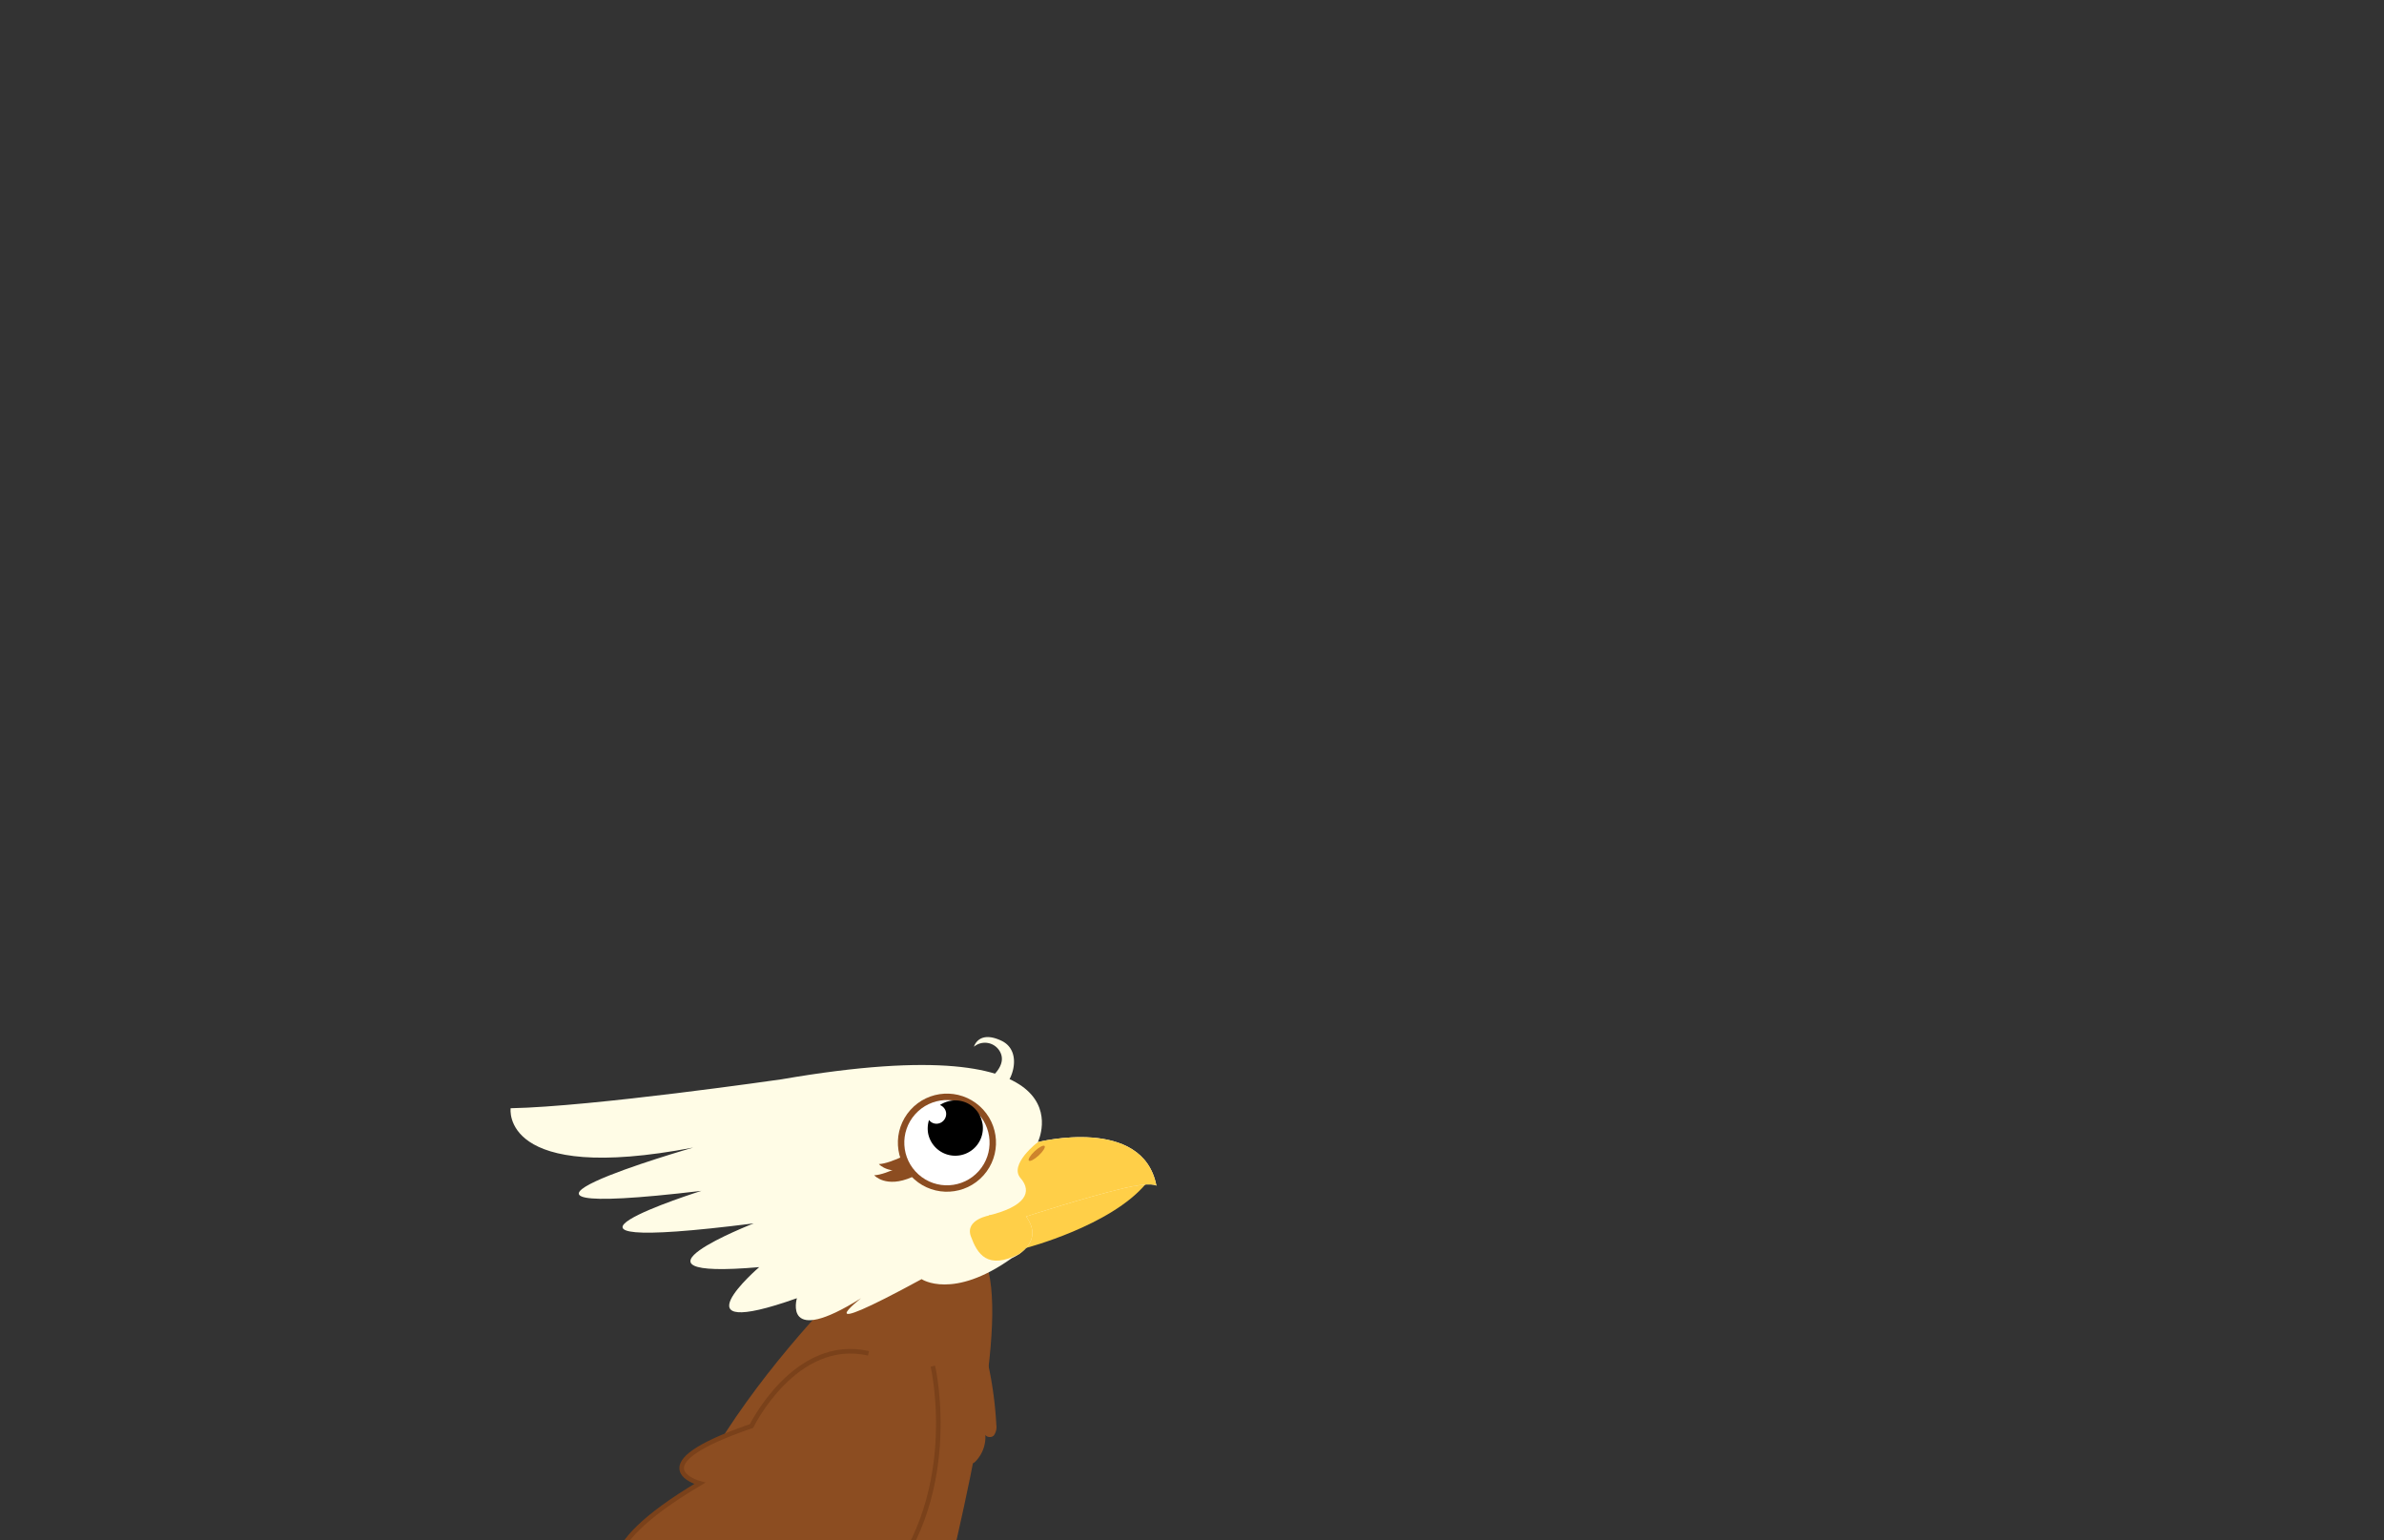 <svg id="Layer_1" data-name="Layer 1" xmlns="http://www.w3.org/2000/svg" xmlns:xlink="http://www.w3.org/1999/xlink" viewBox="0 0 260 168"><rect x="0" y="0" width="260" height="168" fill="#333333" stroke="none"/><defs><style>.cls-1{fill:#fffce6;}.cls-2{fill:#8c4d21;}.cls-3{fill:#ffcf48;}.cls-4{clip-path:url(#clip-path);}.cls-5{fill:#ce842c;}.cls-6{fill:#fff;stroke:#8c4d21;stroke-width:0.7px;}.cls-6,.cls-7{stroke-miterlimit:10;}.cls-7{fill:none;stroke:#7a411a;stroke-width:0.5px;}</style><clipPath id="clip-path"><path class="cls-1" d="M111.91,132.68s6.31-2.06,10.69-3.1c3.05-.72,3.52-.26,3.52-.26-1.47-7.66-12.93-4.76-12.93-4.76s6.21-12.74-27.93-6.85c0,0-20.74,3-29.57,3.16,0,0-1.16,8.32,19.91,4.29,0,0-28.66,8.23.9,4.72,0,0-22.73,7.15,5.7,3.55,0,0-15.92,6.2.6,4.77,0,0-9.62,8.26,4.11,3.39,0,0-1.61,5.4,7,0,0,0-6.41,5,6.6-2.08,0,0,3.39,2.31,9.84-2.29C110.37,137.21,114.08,135.66,111.91,132.68Z"/></clipPath></defs><path class="cls-2" d="M97.82,134.73S75,154.56,71.63,173.57s26.14,21.39,29.92,6,8.63-35.68,5.84-42.22C107.39,137.37,105,127.72,97.82,134.73Z"/><path class="cls-3" d="M111.89,136.11s9.25-2.41,13.08-7l-13.25,2.09S106.84,135.24,111.89,136.11Z"/><path class="cls-1" d="M111.91,132.68s6.31-2.06,10.69-3.1c3.05-.72,3.52-.26,3.52-.26-1.47-7.66-12.93-4.76-12.93-4.76s6.21-12.74-27.93-6.85c0,0-20.74,3-29.57,3.16,0,0-1.16,8.32,19.91,4.29,0,0-28.66,8.23.9,4.72,0,0-22.73,7.15,5.7,3.55,0,0-15.92,6.2.6,4.77,0,0-9.62,8.26,4.11,3.39,0,0-1.61,5.4,7,0,0,0-6.41,5,6.6-2.08,0,0,3.39,2.31,9.84-2.29C110.37,137.21,114.08,135.66,111.91,132.68Z"/><g class="cls-4"><path class="cls-3" d="M130.42,119.64s-21.86,2.24-22.59,11.75,16.8,5.34,16.8,5.34,9.47-9.55,9.91-10.45S130.42,119.64,130.42,119.64Z"/></g><ellipse class="cls-5" cx="113.06" cy="125.79" rx="1.17" ry="0.32" transform="translate(-55.38 110.57) rotate(-42.89)"/><path class="cls-2" d="M100.11,125.3s-2.89,1.62-4.26,1.66c0,0,1.28,1.46,4.12.2S100.11,125.3,100.11,125.3Z"/><path class="cls-2" d="M99.6,126.52s-2.89,1.62-4.26,1.66c0,0,1.28,1.46,4.12.2S99.6,126.52,99.6,126.52Z"/><circle class="cls-6" cx="103.28" cy="124.62" r="5" transform="translate(-58.47 118.64) rotate(-48.23)"/><path d="M107.13,122.47a3,3,0,0,0-3.52-2.4,3.08,3.08,0,0,0-1.1.45,1.06,1.06,0,0,1,.66.77,1.07,1.07,0,0,1-.85,1.25,1,1,0,0,1-1-.39,3.08,3.08,0,0,0-.1,1.45,3,3,0,0,0,5.92-1.13Z"/><path class="cls-1" d="M113.19,124.56S110,127,111.3,128.49s.61,3.13-3.71,4.13l-.9-3.46,3.74-4.68Z"/><path class="cls-3" d="M108,132.54s-2.81.43-2.11,2.32,1.77,3.69,5.31,1.89l-1.33-3.59Z"/><path class="cls-1" d="M107.7,117.81s2.37-1.57,1.28-3.24a1.87,1.87,0,0,0-2.76-.41s.49-1.84,3-.65,1.11,5.08-.57,5.62Z"/><path class="cls-2" d="M101.74,149s3.43,14.74-6.19,24.91-35.69,23.17-31,16.92c0,0-.36-3.76,5-8.06,0,0-13.72,6.64-4.95-1.88l2.81-2.41s-10.23,3.2.62-6.25c0,0-4.45-2.9,8.29-10.45,0,0-7.11-1.89,5.64-6.25,0,0,4.77-9.75,12.76-7.93"/><path class="cls-7" d="M101.74,149s3.43,14.74-6.19,24.91-35.69,23.17-31,16.92c0,0-.36-3.76,5-8.06,0,0-13.72,6.64-4.95-1.88l2.81-2.41s-10.23,3.2.62-6.25c0,0-4.45-2.9,8.29-10.45,0,0-7.11-1.89,5.64-6.25,0,0,4.77-9.75,12.76-7.93"/><path class="cls-2" d="M108.66,155.39a1.59,1.59,0,0,1-.28,1.18c-.3.3-1,.16-.93-.26a3.84,3.84,0,0,1-1.07,3.09.66.66,0,0,1-.38.21.57.57,0,0,1-.38-.2,4.45,4.45,0,0,1-1-3.21,23.61,23.61,0,0,1,.85-6.25c.19-.69.46-2,1.19-2.34,1-.46,1,.73,1.16,1.41A41.39,41.39,0,0,1,108.66,155.39Z"/></svg>